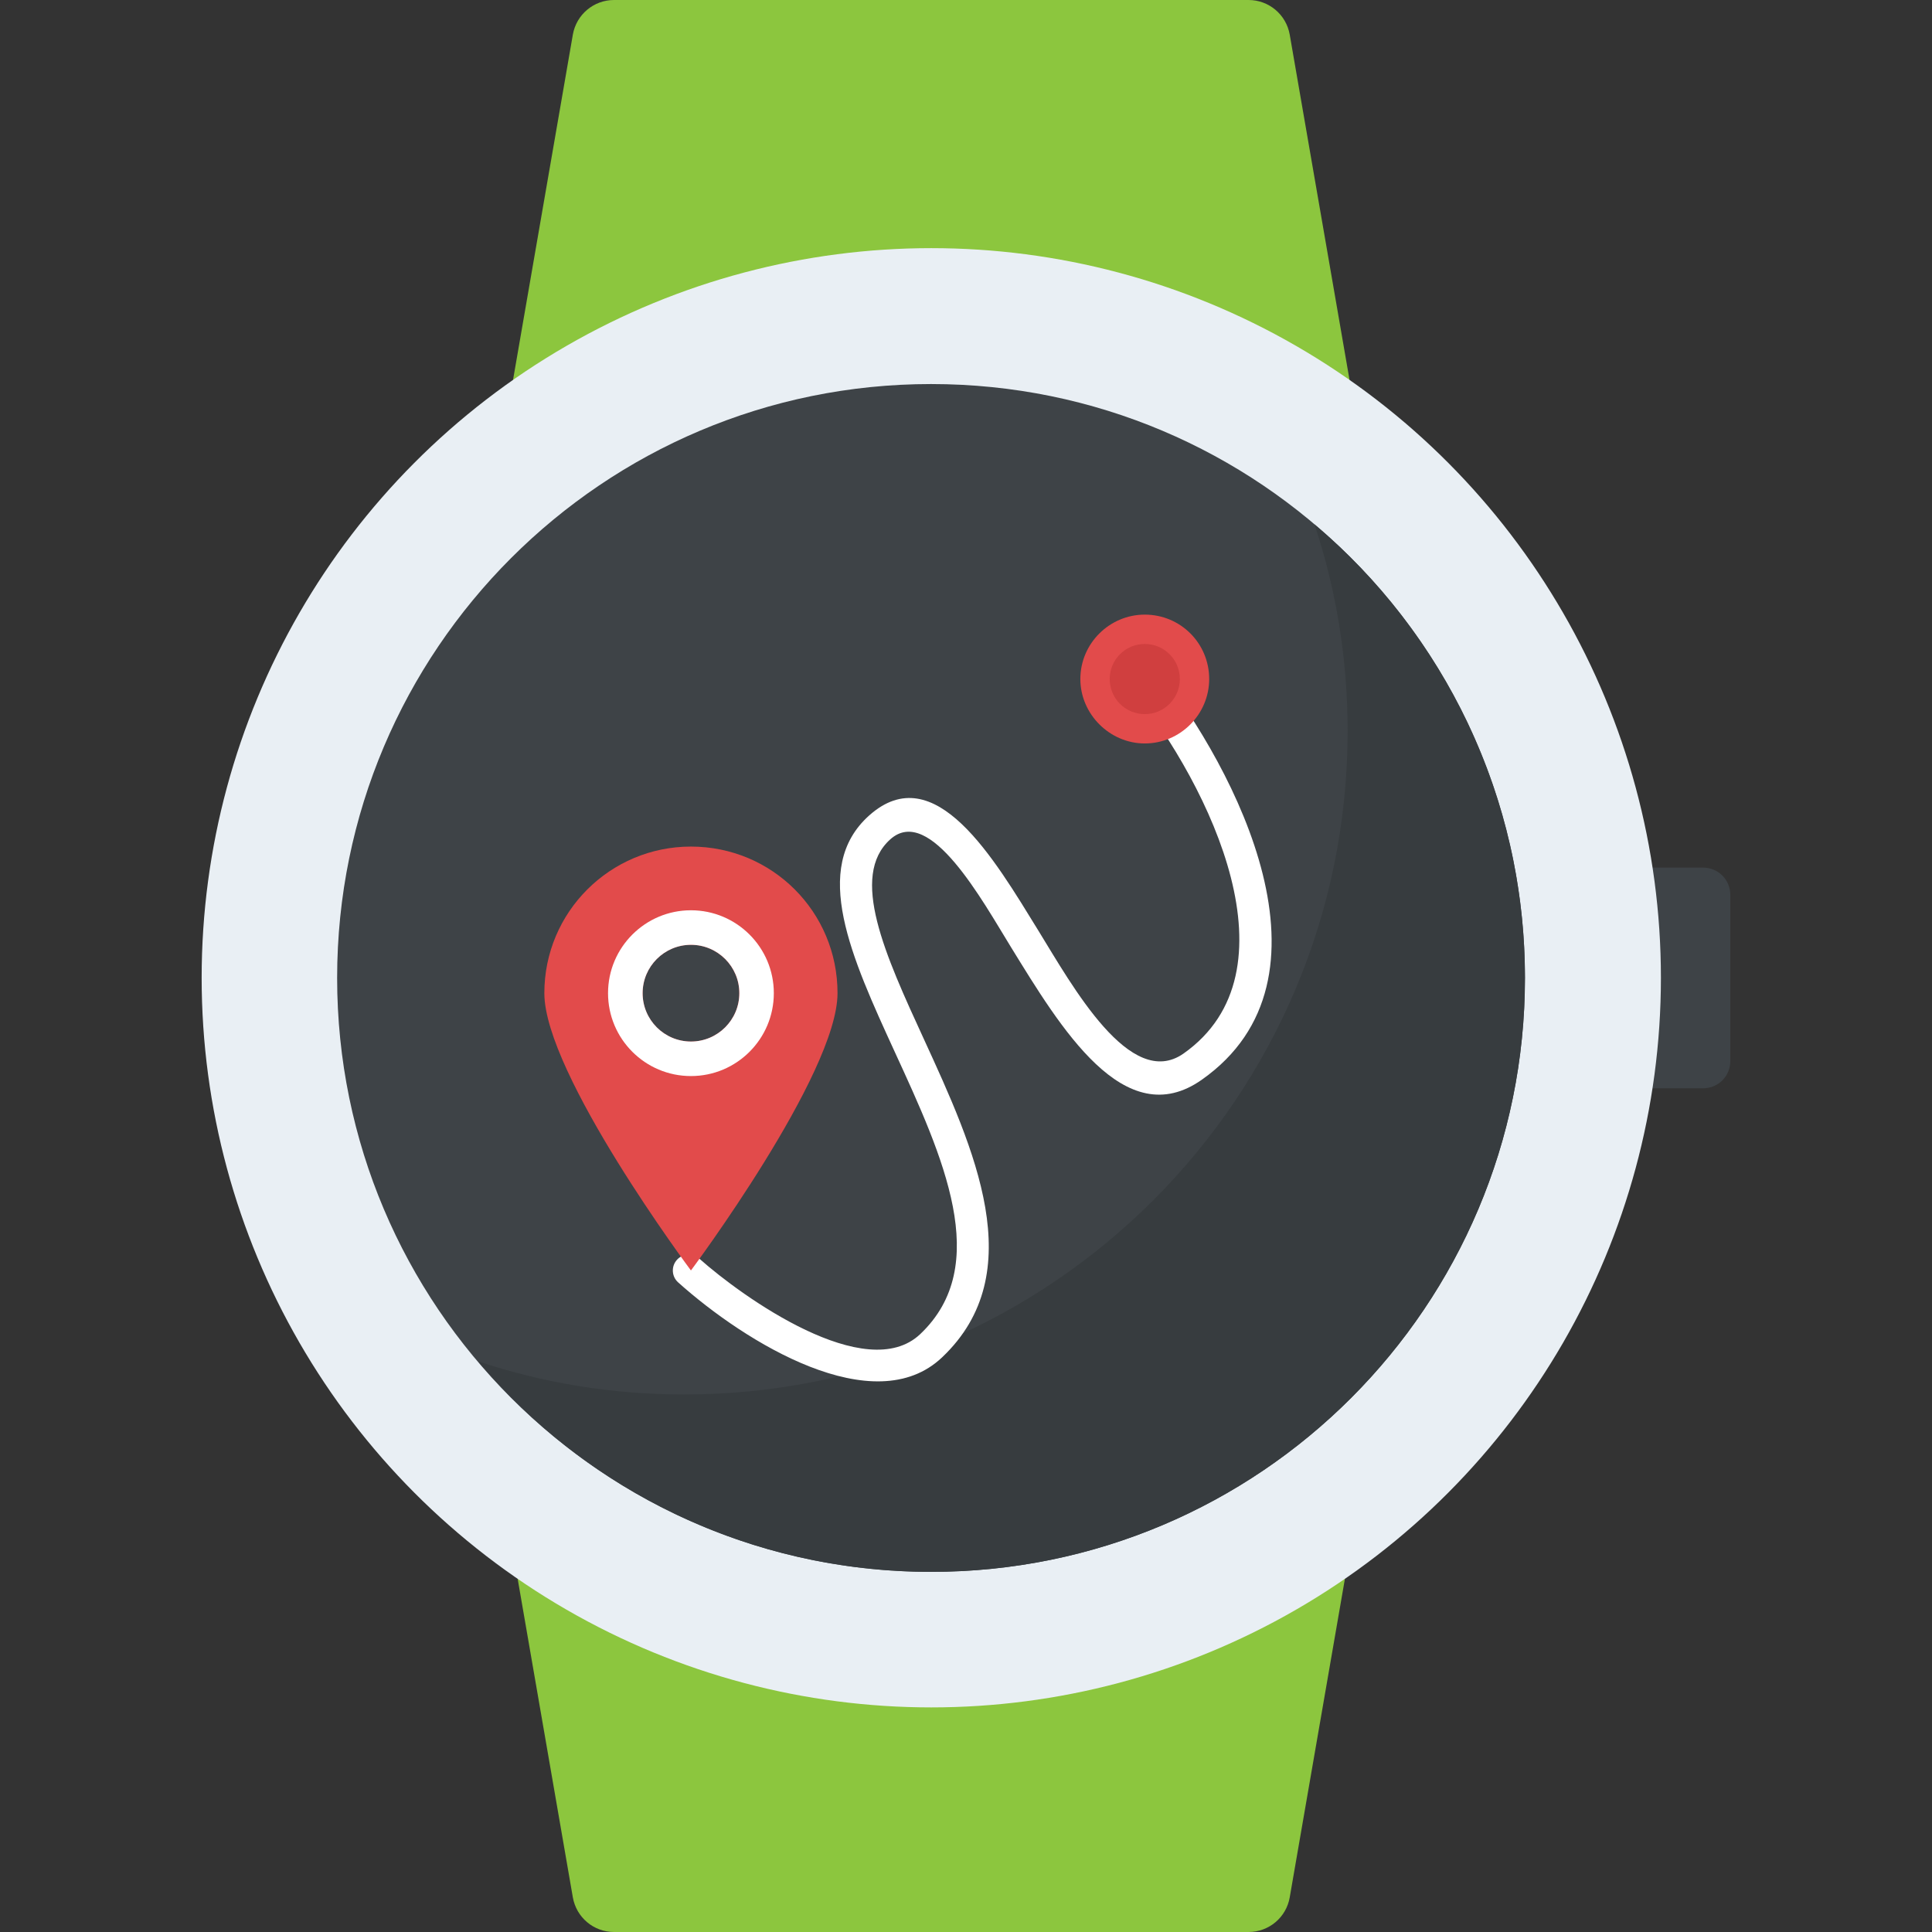 <?xml version="1.0" encoding="utf-8"?>
<!-- Generator: Adobe Illustrator 21.1.0, SVG Export Plug-In . SVG Version: 6.00 Build 0)  -->
<svg version="1.1" id="Layer_1" xmlns="http://www.w3.org/2000/svg" xmlns:xlink="http://www.w3.org/1999/xlink" x="0px" y="0px"
	 viewBox="0 0 32 32" style="enable-background:new 0 0 32 32;" xml:space="preserve">
<rect x="0" y="0" width="32" height="32" fill="#333333" stroke="none"/>
<style type="text/css">
	.st0{fill:#E9EFF4;}
	.st1{fill:#BBC7D1;}
	.st2{fill:#E24B4B;}
	.st3{fill:#D23F77;}
	.st4{fill:#D3D9DD;}
	.st5{fill:#E84D88;}
	.st6{fill:#DEE4E9;}
	.st7{fill:#3E4347;}
	.st8{fill:#65B1EF;}
	.st9{fill:#FFFFFF;}
	.st10{fill:#59A5E0;}
	.st11{opacity:0.15;fill:#FFFFFF;}
	.st12{fill:#D03F3F;}
	.st13{opacity:0.15;}
	.st14{fill:#E9B02C;}
	.st15{fill:#F4C534;}
	.st16{opacity:0.5;}
	.st17{fill:#FFD93B;}
	.st18{fill:#353A3D;}
	.st19{fill:#777B7E;}
	.st20{fill:#5A5F63;}
	.st21{fill:#4E99D2;}
	.st22{fill:#CBD6E0;}
	.st23{fill:#6B503B;}
	.st24{fill:#89664C;}
	.st25{fill:#8F6D52;}
	.st26{fill:#A5856D;}
	.st27{fill:#C2CACE;}
	.st28{fill:#BF3333;}
	.st29{fill:#DAE5EF;}
	.st30{fill:#373C3F;}
	.st31{fill:#8CC63E;}
	.st32{fill:#7FB239;}
	.st33{opacity:0.7;}
	.st34{fill:#32373A;}
	.st35{opacity:0.1;fill:#FFFFFF;}
	.st36{opacity:0.5;fill:#DAE5EF;}
	.st37{fill:#8D9BA3;}
	.st38{fill:#7A5B44;}
	.st39{opacity:0.2;fill:#FFFFFF;}
	.st40{fill:#45CBEA;}
	.st41{opacity:0.1;}
	.st42{fill:#7B8B92;}
	.st43{fill:#ACB9C1;}
	.st44{fill:#846144;}
	.st45{fill:#9A795F;}
	.st46{opacity:0.2;}
	.st47{fill:#719D34;}
	.st48{fill:#31373A;}
	.st49{fill:#FFDE55;}
	.st50{fill:#CF7519;}
	.st51{fill:none;stroke:#D03F3F;stroke-width:36;stroke-miterlimit:10;}
	.st52{fill:#F29A2E;}
	.st53{opacity:0.25;}
	.st54{fill:#E18823;}
	.st55{opacity:0.5;fill:#E18823;}
	.st56{opacity:0.2;fill:#5A5F63;}
	.st57{fill:#64892F;}
</style>
<g>
	<g>
		<g>
			<g>
				<path class="st31" d="M22.411,6.63l-1.049-6.056C21.304,0.242,21.017,0,20.68,0H10.17C9.833,0,9.546,0.242,9.488,0.574
					L8.439,6.63C8.366,7.053,8.692,7.44,9.121,7.44h12.607C22.158,7.44,22.484,7.053,22.411,6.63z"/>
			</g>
		</g>
		<g>
			<g>
				<path class="st31" d="M8.439,25.37l1.049,6.056C9.546,31.758,9.833,32,10.17,32h10.51c0.337,0,0.625-0.242,0.682-0.574
					l1.049-6.056c0.073-0.423-0.253-0.81-0.682-0.81H9.121C8.692,24.56,8.366,24.947,8.439,25.37z"/>
			</g>
		</g>
	</g>
	<g>
		<g>
			<path class="st7" d="M28.206,14.37h-1.482v3.656h1.482c0.254,0,0.454-0.201,0.454-0.454v-2.747
				C28.66,14.571,28.459,14.37,28.206,14.37z"/>
		</g>
	</g>
	<g>
		<g>
			<circle class="st0" cx="15.425" cy="16.195" r="12.085"/>
		</g>
	</g>
	<g>
		<g>
			<path class="st7" d="M25.258,16.198c0,5.431-4.395,9.837-9.837,9.837c-5.431,0-9.837-4.406-9.837-9.837s4.406-9.837,9.837-9.837
				C20.862,6.361,25.258,10.767,25.258,16.198z"/>
		</g>
	</g>
	<g>
		<g>
			<path class="st30" d="M25.258,16.198c0,5.431-4.395,9.837-9.837,9.837c-3.011,0-5.706-1.352-7.502-3.487
				c1.077,0.359,2.219,0.549,3.413,0.549c6.075,0,10.989-4.924,10.989-10.989c0-1.194-0.19-2.346-0.549-3.423
				C23.905,10.481,25.258,13.186,25.258,16.198z"/>
		</g>
	</g>
	<g>
		<g>
			<path class="st9" d="M11.233,21.241c-0.109-0.097-0.119-0.264-0.022-0.373c0.097-0.109,0.264-0.117,0.372-0.021
				c0.715,0.637,2.765,2.099,3.66,1.249c1.201-1.139,0.377-2.934-0.421-4.669c-0.719-1.568-1.4-3.049-0.426-3.92
				c1.088-0.973,2.072,0.721,2.799,1.901c0.569,0.925,1.526,2.66,2.408,2.042c1.92-1.353,0.456-4.404-0.852-6.038
				c-0.09-0.115-0.071-0.281,0.043-0.371c0.115-0.09,0.28-0.071,0.371,0.043c1.306,1.663,3.113,5.127,0.743,6.798
				c-1.285,0.909-2.344-0.865-3.164-2.196c-0.466-0.756-1.343-2.369-1.997-1.785c-0.684,0.612-0.083,1.921,0.554,3.307
				c0.834,1.816,1.78,3.875,0.303,5.274C14.481,23.548,12.352,22.244,11.233,21.241z"/>
		</g>
	</g>
	<g>
		<g>
			<g>
				<path class="st2" d="M20.028,11.247c0,0.581-0.475,1.067-1.067,1.067c-0.581,0-1.067-0.486-1.067-1.067
					c0-0.592,0.486-1.067,1.067-1.067C19.553,10.18,20.028,10.655,20.028,11.247z"/>
			</g>
		</g>
		<g>
			<g>
				<circle class="st12" cx="18.961" cy="11.247" r="0.581"/>
			</g>
		</g>
	</g>
	<g>
		<g>
			<g>
				<path class="st2" d="M11.444,14.022c-1.338,0-2.428,1.083-2.428,2.428c0,1.338,2.428,4.593,2.428,4.593s2.428-3.255,2.428-4.593
					C13.873,15.104,12.79,14.022,11.444,14.022z M11.444,17.251c-0.442,0-0.801-0.359-0.801-0.801c0-0.442,0.359-0.801,0.801-0.801
					c0.442,0,0.801,0.359,0.801,0.801C12.245,16.892,11.886,17.251,11.444,17.251z"/>
			</g>
		</g>
		<g>
			<g>
				<path class="st9" d="M12.817,16.45c0-0.758-0.615-1.373-1.373-1.373c-0.758,0-1.373,0.616-1.373,1.373
					c0,0.758,0.615,1.373,1.373,1.373C12.202,17.823,12.817,17.208,12.817,16.45z M10.644,16.45c0-0.442,0.359-0.801,0.801-0.801
					c0.442,0,0.801,0.359,0.801,0.801c0,0.442-0.359,0.801-0.801,0.801C11.002,17.251,10.644,16.892,10.644,16.45z"/>
			</g>
		</g>
	</g>
</g>
</svg>
